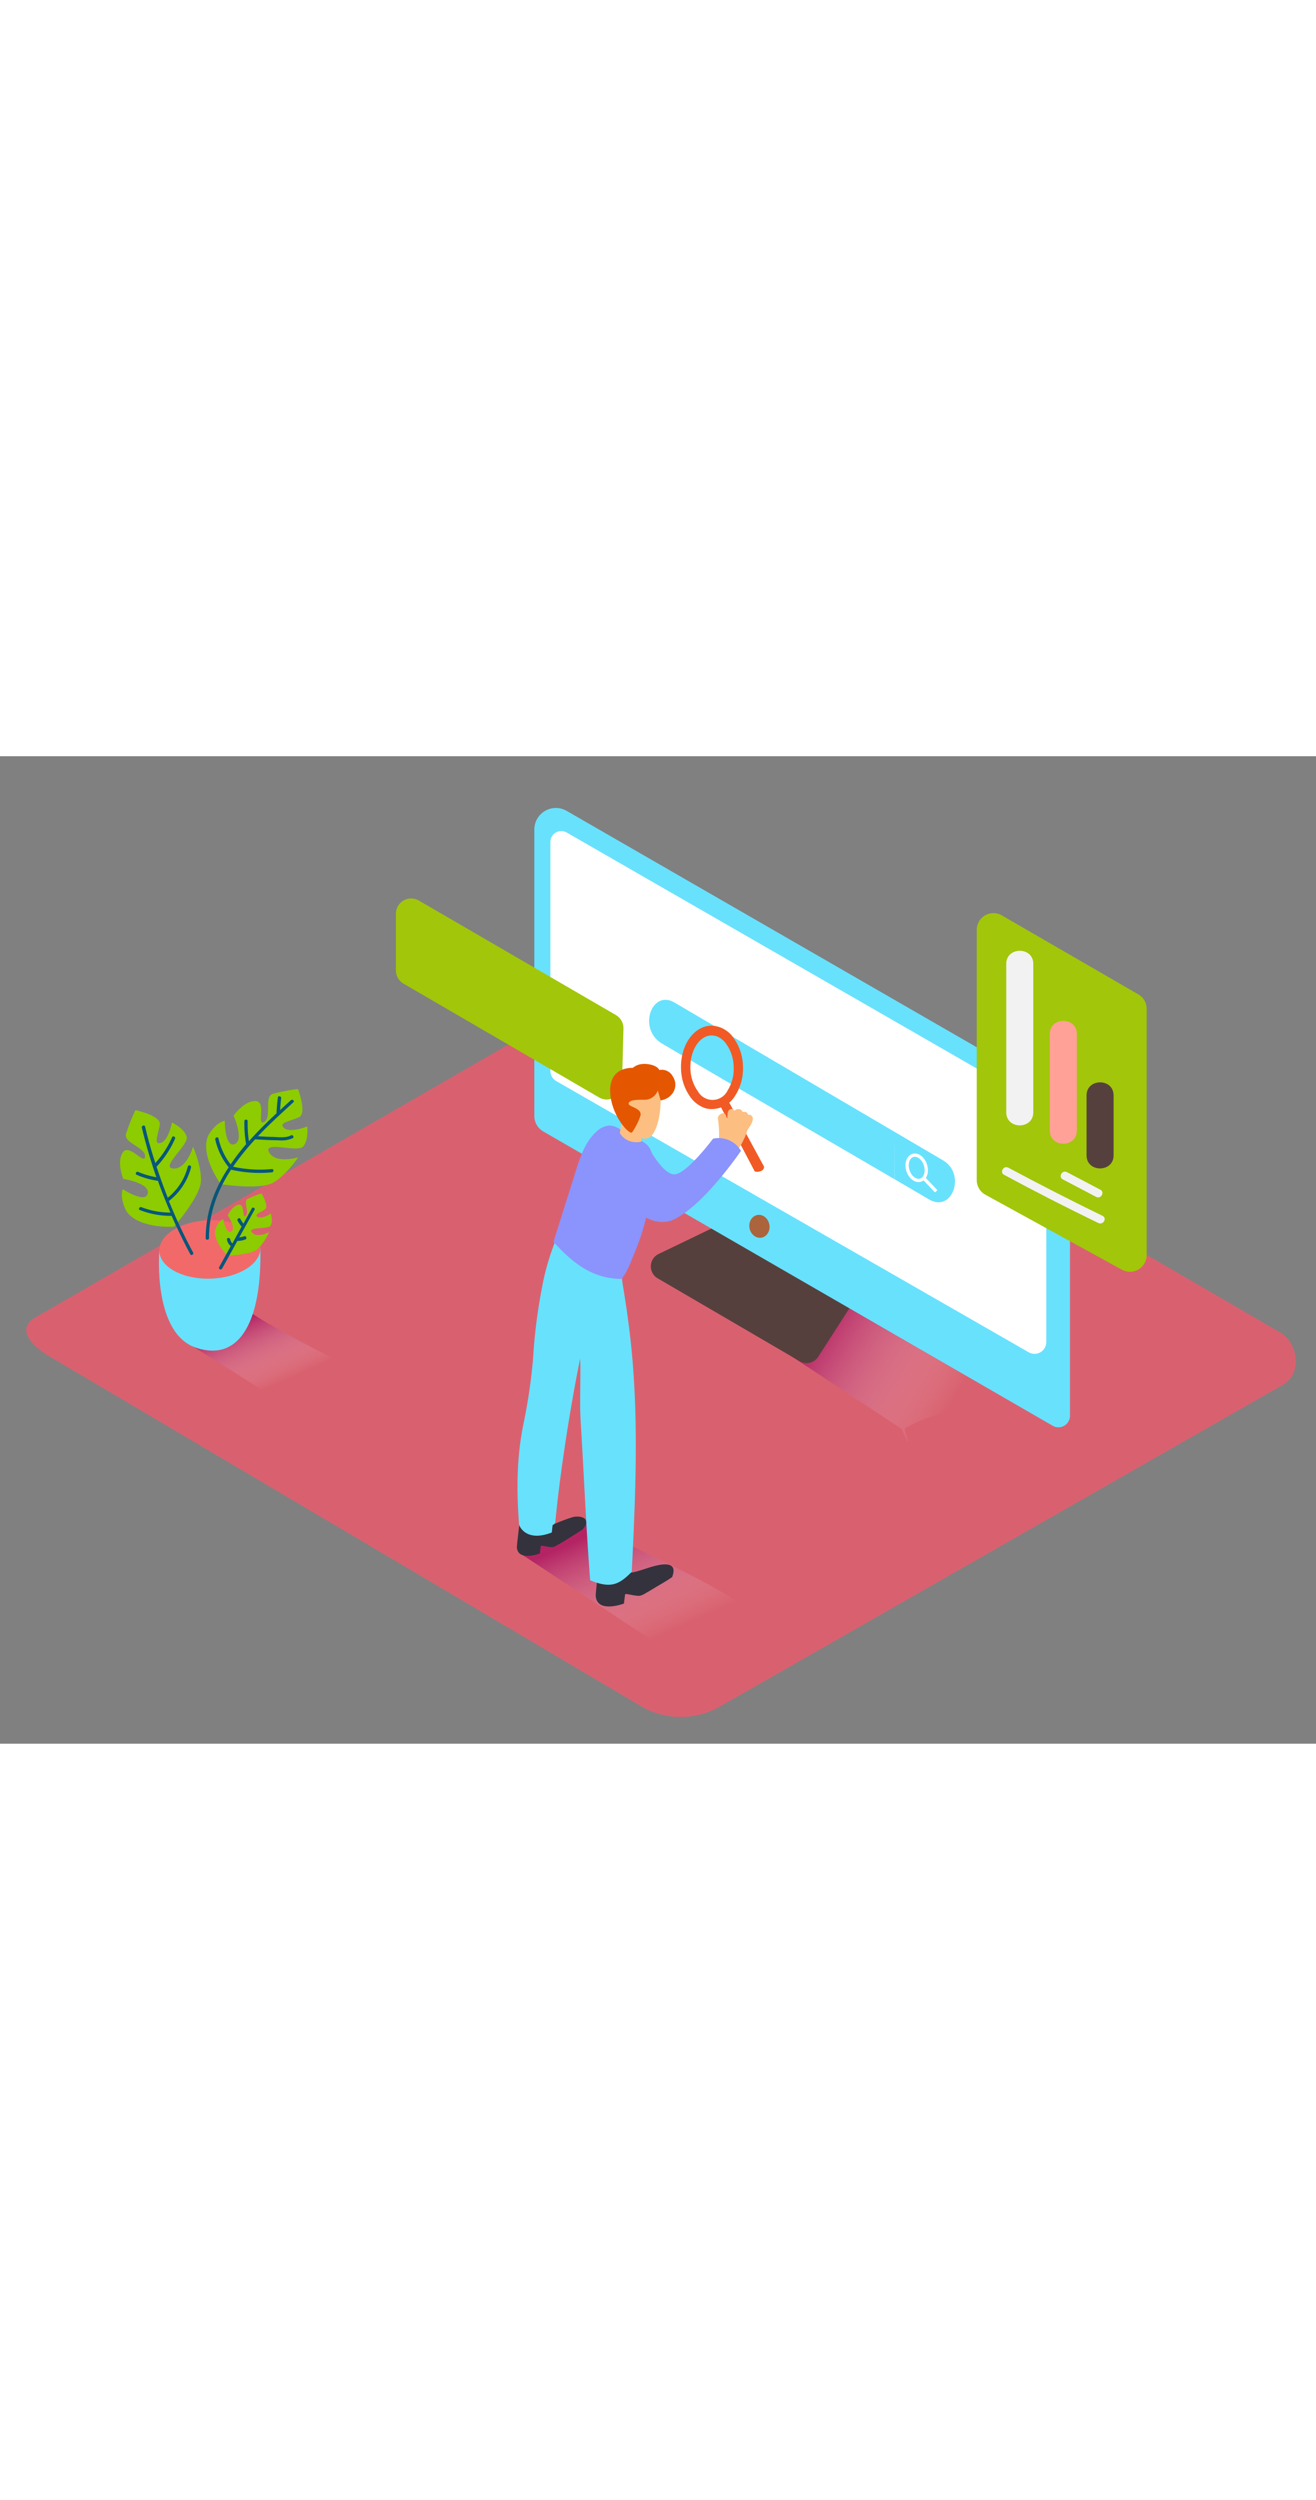 <svg xmlns="http://www.w3.org/2000/svg" xmlns:xlink="http://www.w3.org/1999/xlink" viewBox="0 0 400 300" data-imageid="seo-isometric" imageName="SEO" class="illustrations_image" style="width: 158px;"><rect x="0" y="0" width="400" height="300" fill="#808080" stroke="none"/><defs><linearGradient id="linear-gradient" x1="287.15" y1="199.57" x2="247.51" y2="174.84" gradientUnits="userSpaceOnUse"><stop offset="0" stop-color="#fff" stop-opacity="0"/><stop offset="1" stop-color="#9e005d"/></linearGradient><linearGradient id="linear-gradient-2" x1="200.68" y1="267.17" x2="185.68" y2="233.75" xlink:href="#linear-gradient"/><linearGradient id="linear-gradient-3" x1="84.84" y1="190.42" x2="75.83" y2="170.34" xlink:href="#linear-gradient"/></defs><title>PP</title><g style="isolation:isolate"><g id="Layer_2" data-name="Layer 2"><path d="M195.22,288.83,15.5,182.61c-5.72-3.21-10.63-8.49-5.05-11.94l180.37-104c2.71-1.68,6.82-2.78,9.57-1.18L389,175c5.72,3.32,6.75,12.6,1,15.93L218.91,288.66A23.9,23.9,0,0,1,195.22,288.83Z" fill="#d9616f"/><path d="M254.66,163.41l-21.54,14,40.77,26.83c.36,0,3.79,9.51,1.07,0,16.7-9.21,17.75-1.3,29.62-8.63C286.71,183.31,267.66,171.44,254.66,163.41Z" opacity="0.63" fill="url(#linear-gradient)" style="mix-blend-mode:multiply"/><path d="M178.21,232.56l-20.5,9.38,40.77,26.83c.36,0,3.79,9.51,1.07,0,16.7-9.21,17.75-1.3,29.62-8.63C211.29,247.79,191.21,240.59,178.21,232.56Z" opacity="0.63" fill="url(#linear-gradient-2)" style="mix-blend-mode:multiply"/><path d="M218.4,142.45l-18.21,8.77a4.19,4.19,0,0,0-.29,7.4l43.16,25.18a4.19,4.19,0,0,0,5.64-1.35l10.49-16.31" fill="#56403d"/><path d="M317.47,100.28,172.23,16.6a6.55,6.55,0,0,0-9.82,5.68v87a5.45,5.45,0,0,0,2.72,4.72L319.95,203.4a3.51,3.51,0,0,0,5.27-3V113.68A15.46,15.46,0,0,0,317.47,100.28Z" fill="#68e1fd" class="target-color"/><path d="M172.25,23.18l140.82,81a9.87,9.87,0,0,1,4.95,8.56V178a3.57,3.57,0,0,1-5.34,3.09L169.06,98.69a3.52,3.52,0,0,1-1.77-3V26A3.31,3.31,0,0,1,172.25,23.18Z" fill="#fff"/><ellipse cx="230.84" cy="142.81" rx="3.06" ry="3.5" transform="translate(-22.85 46.24) rotate(-10.9)" fill="#ab643c"/><path d="M341,156l-41.49-22.78a5.08,5.08,0,0,1-2.63-4.45V52.75a5.08,5.08,0,0,1,7.62-4.4l41.49,24a5.08,5.08,0,0,1,2.54,4.4v74.87A5.08,5.08,0,0,1,341,156Z" fill="#a2c609"/><path d="M338.48,103.05v18.21c0,5.29-8.22,5.3-8.22,0V103.05C330.26,97.76,338.48,97.75,338.48,103.05Z" fill="#56403d"/><path d="M327.31,84.37v29.38c0,5.29-8.22,5.3-8.22,0V84.37C319.09,79.08,327.31,79.07,327.31,84.37Z" fill="#ffa197"/><path d="M314.07,63.08v45.1c0,5.29-8.22,5.3-8.22,0V63.08C305.85,57.79,314.07,57.78,314.07,63.08Z" fill="#f2f2f2"/><path d="M324.3,126.36l10.16,5.34c1.44.76.16,2.94-1.28,2.18L323,128.54C321.58,127.79,322.85,125.6,324.3,126.36Z" fill="#f2f2f2"/><path d="M306.48,125q14.18,7.6,28.65,14.64c1.46.71.18,2.89-1.28,2.18q-14.47-7-28.65-14.64C303.77,126.44,305,124.26,306.48,125Z" fill="#f2f2f2"/><path d="M120.34,47.84V65.09a4.63,4.63,0,0,0,2.3,4l59.41,34.55a4.63,4.63,0,0,0,7-3.88l.45-17a4.63,4.63,0,0,0-2.3-4.13L127.3,43.84A4.63,4.63,0,0,0,120.34,47.84Z" fill="#a2c609"/><line x1="214.6" y1="85.45" x2="285.95" y2="127.38" fill="#a2c609"/><path d="M272,114.18,205,74.83c-7-4.14-11.36,8.28-3.56,12.6,23.73,13.95,46.92,27.32,70.52,41.12Z" fill="#68e1fd" class="target-color"/><path d="M286.67,122.8,272,114.18v14.38l10.41,6.1C289.44,138.8,293.7,126.94,286.67,122.8Z" fill="#68e1fd" class="target-color"/><ellipse cx="278.63" cy="125.03" rx="2.79" ry="3.93" transform="translate(-24.65 89.16) rotate(-17.42)" fill="none" stroke="#fff" stroke-miterlimit="10"/><line x1="280.74" y1="128.16" x2="284.56" y2="132.18" fill="none" stroke="#fff" stroke-miterlimit="10"/><path d="M214.6,107a9.11,9.11,0,0,1-4.73-3.41A15.2,15.2,0,0,1,207,94.86c-.22-7,3.83-12.79,9-13a8.42,8.42,0,0,1,6.94,3.68,15.2,15.2,0,0,1,2.88,8.69h0a15.21,15.21,0,0,1-2.33,8.85,8.41,8.41,0,0,1-6.69,4.1A7.34,7.34,0,0,1,214.6,107Zm2.83-22a4.4,4.4,0,0,0-1.33-.16c-3.56.11-6.42,4.69-6.25,10a12.35,12.35,0,0,0,2.3,7,5.09,5.09,0,0,0,9-.28A12.34,12.34,0,0,0,223,94.36h0a12.33,12.33,0,0,0-2.3-7A6.31,6.31,0,0,0,217.43,84.94Z" fill="#f15a24"/><path d="M231.5,125.93a1.44,1.44,0,0,0,.76-1.19l-11.19-20.58-2.53,1.34,10.86,20.64A2.82,2.82,0,0,0,231.5,125.93Z" fill="#f15a24"/><path d="M165.49,234.53s7.61-3.39,9.44-3.52,4.9.5,2.22,3.86c0,0-8,5.24-9.07,5.4s-3.62-.64-3.69-.36-.3,2.3-.3,2.3-6.7,2.56-7-1.93c0-.58,1-8.89,1-8.89" fill="#34323d"/><path d="M182.21,244.14l4.83,1.73a2.66,2.66,0,0,0,2,1.78,1.07,1.07,0,0,0,.67.37c2,.3,3.84-.34,5.74-.93,2.31-.72,11.34-4.18,8.84,2.3-1.65,1.16-3.49,2.16-5.18,3.19-.95.58-1.9,1.15-2.87,1.69a5.71,5.71,0,0,1-1.69.78c-1.3.2-4.45-.78-4.53-.45s-.37,2.82-.37,2.82-8.22,3.14-8.58-2.37C181,254.35,182.21,244.14,182.21,244.14Z" fill="#34323d"/><path d="M191.32,174.5q-.9-7.26-2.12-14.47c-.15-.87-.24-4.71-1-5.31,0,0-7-5.69-12.62-7.08l-.6-2.43-.06.06c0-2.4-3.45-4-4.65-1.44a76.65,76.65,0,0,0-5.12,15.5,168.5,168.5,0,0,0-3.15,24A170.22,170.22,0,0,1,159,203.38c-2,10.09-2,19.94-1.22,30.13,0,0,1.79,5.47,9.93,2.33l.26-2.27a1.27,1.27,0,0,0,.84-1.09c1.32-14.27,4.63-35.42,7.52-49.45.22,3.58-.13,13.71.09,17.29,0,.48.06,1.78.1,2.26,1,16.06,1.61,31.73,2.86,47.78,6.24,2.55,8.78,1.37,12.65-2.59C193.22,223.25,194.33,198.94,191.32,174.5Z" fill="#68e1fd" class="target-color"/><path d="M228.82,109.93a1.22,1.22,0,0,0-1.46-1,1,1,0,0,0-.62-.81,1.51,1.51,0,0,0-1,0,1.33,1.33,0,0,0-.65-.78,1.63,1.63,0,0,0-1.86.38,1,1,0,0,0-.81-.54c-1-.07-1.29,1-1.25,1.78-.07.49-.14,1-.19,1.63-.43-1.9.21.16-.45-1.69-.4-1.11-2.45.05-2.34,1.1a33,33,0,0,1,.34,6.61,1,1,0,0,0,.07.41l-.9,1.15c-.27.34-.54.65-.78,1l-.26.24a.89.89,0,0,0-.33.8,2.83,2.83,0,0,0-.15.59.92.92,0,0,0,0,.2c-.26.4-.54.8-.8,1.21a1,1,0,0,0,.66,1.55l-.22.08c-1.2.42-.37,2.21.83,1.8a14.45,14.45,0,0,0,6.45-4.51.86.86,0,0,0,.63-.59l.16-.46a21.91,21.91,0,0,0,3.14-6,4.32,4.32,0,0,1,.33-.81C228,112.4,228.93,111,228.82,109.93Z" fill="#fcbf81"/><path d="M189.08,158.8a5.07,5.07,0,0,1,.92-1.5,31.35,31.35,0,0,0,2.27-5,73,73,0,0,0,6-23.64v-.11q.2-2.19.27-4.38a8.64,8.64,0,0,0-1.3-5.46,5,5,0,0,0-.49-.56c-1.77-1.75-4.54-2.27-6.57-3.68-1.5-1-3.07-2.25-4.9-2.25a6.21,6.21,0,0,0-4,1.84c-3.39,3.05-4.9,7.61-6.28,12l-6,19c-.26.82-.52,1.64-.76,2.47C174.23,154.15,180.21,158.78,189.08,158.8Z" fill="#8b93fc"/><path d="M189,110.34l-.61,4.13s1.78,3.53,6.49,2.67l.26-4.12" fill="#fcbf81"/><path d="M200.45,100.44c.39.26,1.12,9.85-2.06,14.42s-10-3.63-10.79-8.23S193.05,95.5,200.45,100.44Z" fill="#fcbf81"/><path d="M199.93,101.56a4.23,4.23,0,0,1-3.67,2.8c-2.72,0-4.92,0-5.18,1.11s4.41,1.36,3.53,3.91a20.11,20.11,0,0,1-2.45,4.84c-.7,1.16-6.59-5.18-6.7-12.53s6.45-7,6.76-7,1.46-1.53,4.6-1.15,3.57,1.8,3.57,1.8a3.75,3.75,0,0,1,4.11,1.95c2,3.07-.09,6.74-3.69,7.27Z" fill="#e55600"/><path d="M196.75,118.18s4.43,8.66,8.09,8.86,11.88-10.84,11.88-10.84a7.89,7.89,0,0,1,8.51,3.69s-10.83,15.93-20,20.65-18.52-9.44-18.52-9.44" fill="#8b93fc"/><path d="M74.8,168.07l-18,10.1L80,192.71h.6c9.38-5.17,17.62-3.69,24.29-7.81C96.27,180.31,82.78,173.7,74.8,168.07Z" opacity="0.63" fill="url(#linear-gradient-3)" style="mix-blend-mode:multiply"/><path d="M48.43,150.33s-2.11,25,11.22,29.4,20-8.36,19.48-30.38" fill="#68e1fd" class="target-color"/><ellipse cx="63.78" cy="149.84" rx="15.36" ry="8.88" transform="translate(-4.73 2.1) rotate(-1.82)" fill="#f2696a"/><path d="M67.09,130s-6.3-8.51-3.87-14.61c0,0,2-3.93,5.1-4.65,0,0,0,8.26,3,7.11S71,109.2,71,109.2s3.09-4.47,6.62-4.45.25,7.71,2.66,6.38-.09-7.71,2.65-8.56a58.06,58.06,0,0,1,7.64-1.47s2.85,7.44.27,8.6-6.4,1.65-4.51,3.25,7.06-.47,7.06-.47.46,4.22-1.26,6.11-12.29-1.83-10.33,1.75,8.81,1.54,8.81,1.54-3.37,5.16-7.44,7.6S67.09,130,67.09,130Z" fill="#8ccc00"/><path d="M69.19,151.71s-4.49-4.16-3.75-7.88c0,0,.74-2.45,2.4-3.18,0,0,.86,4.69,2.46,3.72s-1.08-4.87-1.08-4.87,1.27-2.87,3.29-3.23,1,4.35,2.19,3.34-.87-4.37.59-5.14a33.54,33.54,0,0,1,4.18-1.65s2.41,3.92,1.07,4.85-3.46,1.62-2.21,2.32,4-1,4-1,.71,2.35-.06,3.6-7.17.27-5.68,2.1,5.17-.07,5.17-.07a16.35,16.35,0,0,1-3.42,5.11C76.24,151.51,69.19,151.71,69.19,151.71Z" fill="#8ccc00"/><path d="M52.89,142.93s-10.56.75-14.4-4.59c0,0-2.22-3.84-1.18-6.8,0,0,6.94,4.47,7.6,1.29s-7.43-4.41-7.43-4.41-2.11-5-.19-8,6.64,3.94,6.81,1.18-6.55-4.06-5.8-6.84a58.06,58.06,0,0,1,2.86-7.23s7.81,1.59,7.4,4.39-2.05,6.29.32,5.55,3.39-6.21,3.39-6.21,3.81,1.88,4.48,4.34-8.15,9.38-4.08,9.65,6-6.61,6-6.61,2.54,5.62,2.41,10.36S52.89,142.93,52.89,142.93Z" fill="#8ccc00"/><path d="M88.42,104.51q-1.64,1.48-3.29,3c.08-1.2.18-2.4.33-3.6.08-.63-.89-.87-1-.24q-.3,2.4-.42,4.82c-2.88,2.69-5.74,5.51-8.38,8.48a35.69,35.69,0,0,1-.38-6.1c0-.64-1-.61-1,0a36.71,36.71,0,0,0,.52,7A69.17,69.17,0,0,0,70.1,124a19.81,19.81,0,0,1-3.68-7.87c-.14-.63-1.09-.33-1,.3a20.49,20.49,0,0,0,4,8.34.51.51,0,0,0,.1.09c-4.2,6.37-7,13.45-7,21.56,0,.64,1,.61,1,0,0-7.8,2.68-14.65,6.71-20.81a38.56,38.56,0,0,0,12.42.81c.64-.06.61-1.06,0-1a37.78,37.78,0,0,1-11.8-.71,72.53,72.53,0,0,1,6.7-8.31l.09,0c2.34.13,4.68.27,7,.28a8.55,8.55,0,0,0,4.33-.64c.57-.31,0-1.15-.53-.85-1.59.86-3.86.51-5.59.46-1.48,0-3-.12-4.45-.2,3.45-3.64,7.16-7,10.75-10.29C89.63,104.76,88.9,104.08,88.42,104.51Z" fill="#06577a"/><path d="M58.07,124.94a.5.5,0,0,0-1-.24A17.71,17.71,0,0,1,51,134.13q-1.85-4.66-3.41-9.43a29.87,29.87,0,0,0,5.6-8.46c.26-.59-.62-1.07-.88-.48a29.1,29.1,0,0,1-5.08,7.83C46,120,45,116.27,44.11,112.54c-.15-.63-1.11-.33-1,.3q1.84,7.65,4.42,15.06a23.45,23.45,0,0,1-5.51-1.61c-.59-.25-1.07.62-.48.88A24.53,24.53,0,0,0,48,129h0c1.16,3.26,2.44,6.47,3.81,9.64A24.18,24.18,0,0,1,43,137c-.59-.23-1.08.65-.48.88a25.51,25.51,0,0,0,9.65,1.76q2.6,5.93,5.67,11.66c.31.57,1.15,0,.85-.53a156.06,156.06,0,0,1-7.35-15.64h0A18.81,18.81,0,0,0,58.07,124.94Z" fill="#06577a"/><path d="M76.58,137.29,74,142a8.62,8.62,0,0,1-.92-1.41c-.3-.57-1.14,0-.85.53a9.53,9.53,0,0,0,1.21,1.78l0,0L70.64,148a2,2,0,0,1-.65-1.18c-.1-.63-1.1-.6-1,0a3.15,3.15,0,0,0,1.16,2l-3.53,6.37a.5.5,0,0,0,.88.48l4.65-8.4a7.47,7.47,0,0,0,2.42-.44c.6-.22.31-1.18-.3-1a6.65,6.65,0,0,1-1.54.34l4.71-8.51A.5.5,0,0,0,76.58,137.29Z" fill="#06577a"/></g></g></svg>